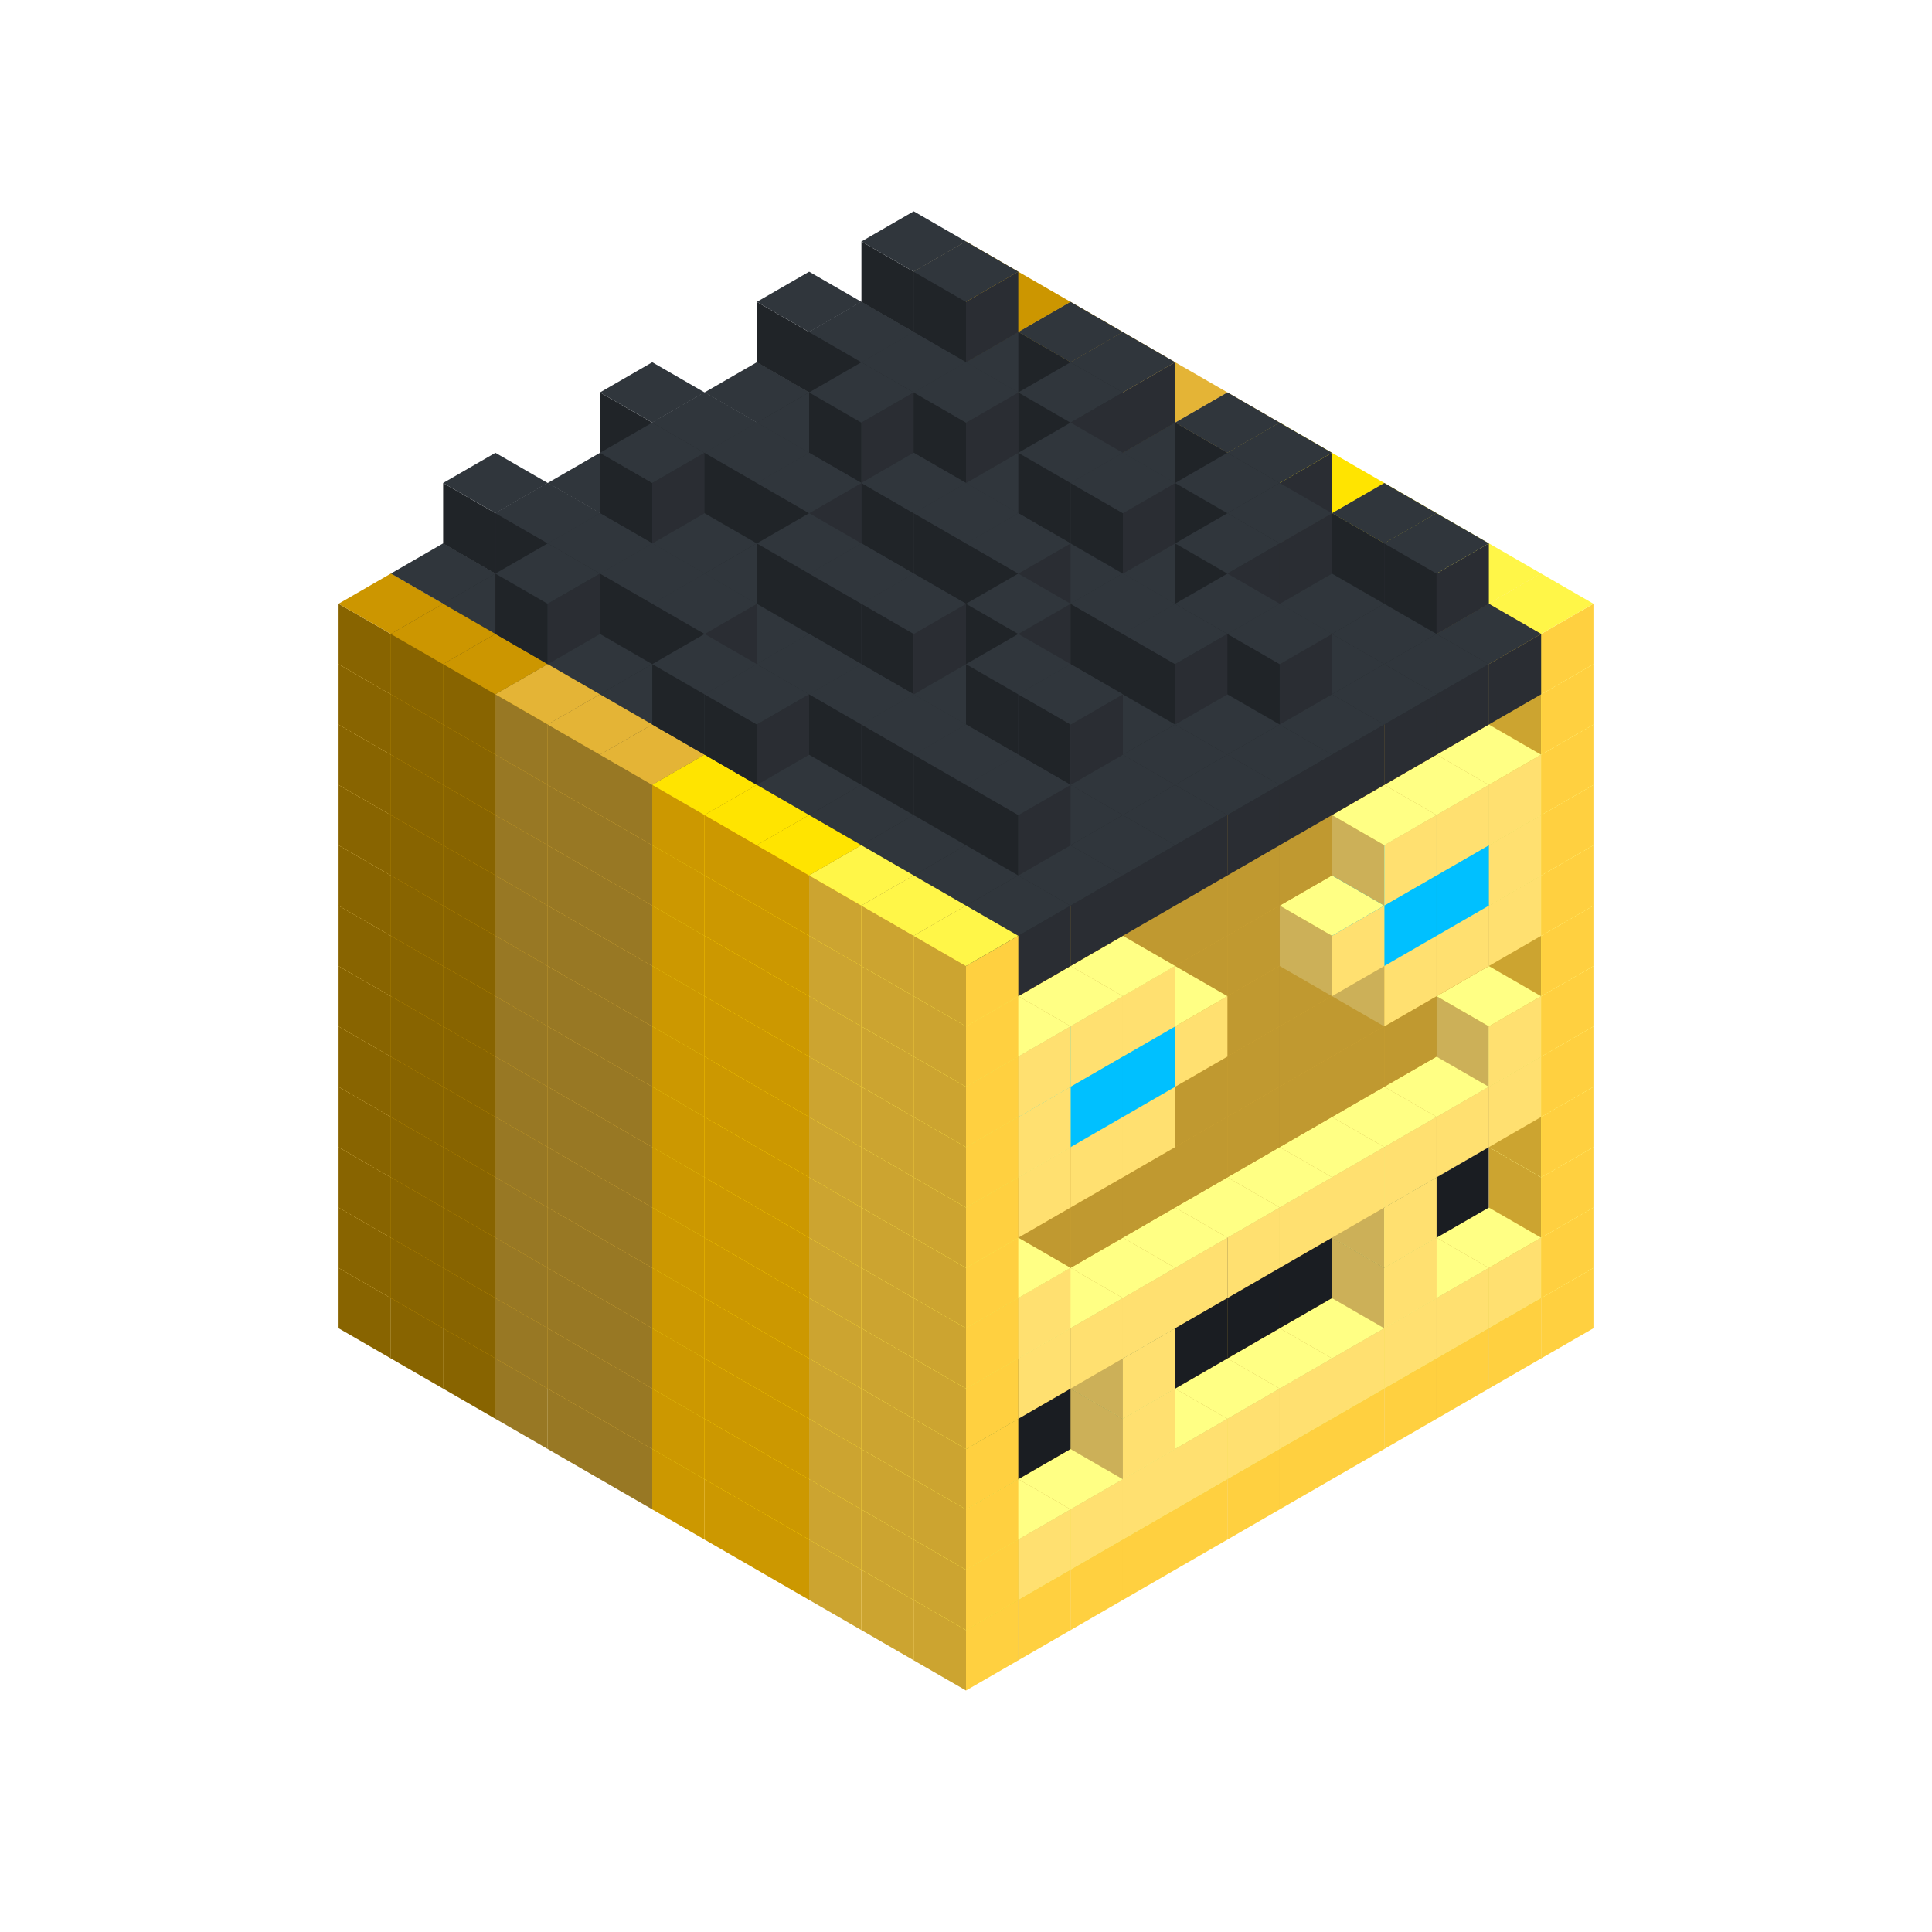 
<svg width='600' height='600' viewBox='4436371 5550000 3200000 3200000' xmlns='http://www.w3.org/2000/svg' xmlns:xlink='http://www.w3.org/1999/xlink'>
<use xlink:href='#v-0x00000143-6' transform='translate(983738,3600000)'/>
<use xlink:href='#v-0x00000143-6' transform='translate(1070341,3650000)'/>
<use xlink:href='#v-0x00000143-6' transform='translate(1156944,3700000)'/>
<use xlink:href='#v-0x00000143-2' transform='translate(1243547,3750000)'/>
<use xlink:href='#v-0x00000143-2' transform='translate(1330150,3800000)'/>
<use xlink:href='#v-0x00000143-2' transform='translate(1416753,3850000)'/>
<use xlink:href='#v-0x00000143-5' transform='translate(1503356,3900000)'/>
<use xlink:href='#v-0x00000143-5' transform='translate(1589959,3950000)'/>
<use xlink:href='#v-0x00000143-5' transform='translate(1676562,4000000)'/>
<use xlink:href='#v-0x00000143-4' transform='translate(1763165,4050000)'/>
<use xlink:href='#v-0x00000143-4' transform='translate(1849768,4100000)'/>
<use xlink:href='#v-0x00000143-4' transform='translate(2889004,3600000)'/>
<use xlink:href='#v-0x00000143-4' transform='translate(2802401,3650000)'/>
<use xlink:href='#v-0x00000143-4' transform='translate(2715798,3700000)'/>
<use xlink:href='#v-0x00000143-4' transform='translate(2629195,3750000)'/>
<use xlink:href='#v-0x00000143-4' transform='translate(2542592,3800000)'/>
<use xlink:href='#v-0x00000143-4' transform='translate(2455989,3850000)'/>
<use xlink:href='#v-0x00000143-4' transform='translate(2369386,3900000)'/>
<use xlink:href='#v-0x00000143-4' transform='translate(2282783,3950000)'/>
<use xlink:href='#v-0x00000143-4' transform='translate(2196180,4000000)'/>
<use xlink:href='#v-0x00000143-4' transform='translate(2109577,4050000)'/>
<use xlink:href='#v-0x00000143-4' transform='translate(2022974,4100000)'/>
<use xlink:href='#v-0x00000143-4' transform='translate(1936371,4150000)'/>
<use xlink:href='#v-0x00000143-6' transform='translate(983738,3500000)'/>
<use xlink:href='#v-0x00000143-6' transform='translate(1070341,3550000)'/>
<use xlink:href='#v-0x00000143-6' transform='translate(1156944,3600000)'/>
<use xlink:href='#v-0x00000143-2' transform='translate(1243547,3650000)'/>
<use xlink:href='#v-0x00000143-2' transform='translate(1330150,3700000)'/>
<use xlink:href='#v-0x00000143-2' transform='translate(1416753,3750000)'/>
<use xlink:href='#v-0x00000143-5' transform='translate(1503356,3800000)'/>
<use xlink:href='#v-0x00000143-5' transform='translate(1589959,3850000)'/>
<use xlink:href='#v-0x00000143-5' transform='translate(1676562,3900000)'/>
<use xlink:href='#v-0x00000143-4' transform='translate(1763165,3950000)'/>
<use xlink:href='#v-0x00000143-2' transform='translate(2715798,3500000)'/>
<use xlink:href='#v-0x00000143-2' transform='translate(2629195,3550000)'/>
<use xlink:href='#v-0x00000143-2' transform='translate(2542592,3600000)'/>
<use xlink:href='#v-0x00000143-2' transform='translate(2455989,3650000)'/>
<use xlink:href='#v-0x00000143-2' transform='translate(2369386,3700000)'/>
<use xlink:href='#v-0x00000143-2' transform='translate(2282783,3750000)'/>
<use xlink:href='#v-0x00000143-2' transform='translate(2196180,3800000)'/>
<use xlink:href='#v-0x00000143-2' transform='translate(2109577,3850000)'/>
<use xlink:href='#v-0x00000143-2' transform='translate(2022974,3900000)'/>
<use xlink:href='#v-0x00000143-2' transform='translate(1936371,3950000)'/>
<use xlink:href='#v-0x00000143-4' transform='translate(1849768,4000000)'/>
<use xlink:href='#v-0x00000143-4' transform='translate(2889004,3500000)'/>
<use xlink:href='#v-0x00000143-1' transform='translate(2802401,3550000)'/>
<use xlink:href='#v-0x00000143-1' transform='translate(2715798,3600000)'/>
<use xlink:href='#v-0x00000143-1' transform='translate(2629195,3650000)'/>
<use xlink:href='#v-0x00000143-1' transform='translate(2542592,3700000)'/>
<use xlink:href='#v-0x00000143-1' transform='translate(2455989,3750000)'/>
<use xlink:href='#v-0x00000143-1' transform='translate(2369386,3800000)'/>
<use xlink:href='#v-0x00000143-1' transform='translate(2282783,3850000)'/>
<use xlink:href='#v-0x00000143-1' transform='translate(2196180,3900000)'/>
<use xlink:href='#v-0x00000143-1' transform='translate(2109577,3950000)'/>
<use xlink:href='#v-0x00000143-1' transform='translate(2022974,4000000)'/>
<use xlink:href='#v-0x00000143-4' transform='translate(1936371,4050000)'/>
<use xlink:href='#v-0x00000143-6' transform='translate(983738,3400000)'/>
<use xlink:href='#v-0x00000143-6' transform='translate(1070341,3450000)'/>
<use xlink:href='#v-0x00000143-6' transform='translate(1156944,3500000)'/>
<use xlink:href='#v-0x00000143-2' transform='translate(1243547,3550000)'/>
<use xlink:href='#v-0x00000143-2' transform='translate(1330150,3600000)'/>
<use xlink:href='#v-0x00000143-2' transform='translate(1416753,3650000)'/>
<use xlink:href='#v-0x00000143-5' transform='translate(1503356,3700000)'/>
<use xlink:href='#v-0x00000143-5' transform='translate(1589959,3750000)'/>
<use xlink:href='#v-0x00000143-5' transform='translate(1676562,3800000)'/>
<use xlink:href='#v-0x00000143-4' transform='translate(1763165,3850000)'/>
<use xlink:href='#v-0x00000143-7' transform='translate(2715798,3400000)'/>
<use xlink:href='#v-0x00000143-7' transform='translate(2629195,3450000)'/>
<use xlink:href='#v-0x00000143-7' transform='translate(2542592,3500000)'/>
<use xlink:href='#v-0x00000143-7' transform='translate(2455989,3550000)'/>
<use xlink:href='#v-0x00000143-7' transform='translate(2369386,3600000)'/>
<use xlink:href='#v-0x00000143-7' transform='translate(2282783,3650000)'/>
<use xlink:href='#v-0x00000143-7' transform='translate(2196180,3700000)'/>
<use xlink:href='#v-0x00000143-7' transform='translate(2109577,3750000)'/>
<use xlink:href='#v-0x00000143-7' transform='translate(2022974,3800000)'/>
<use xlink:href='#v-0x00000143-7' transform='translate(1936371,3850000)'/>
<use xlink:href='#v-0x00000143-4' transform='translate(1849768,3900000)'/>
<use xlink:href='#v-0x00000143-4' transform='translate(2889004,3400000)'/>
<use xlink:href='#v-0x00000143-1' transform='translate(2629195,3550000)'/>
<use xlink:href='#v-0x00000143-1' transform='translate(2196180,3800000)'/>
<use xlink:href='#v-0x00000143-4' transform='translate(1936371,3950000)'/>
<use xlink:href='#v-0x00000143-6' transform='translate(983738,3300000)'/>
<use xlink:href='#v-0x00000143-6' transform='translate(1070341,3350000)'/>
<use xlink:href='#v-0x00000143-6' transform='translate(1156944,3400000)'/>
<use xlink:href='#v-0x00000143-2' transform='translate(1243547,3450000)'/>
<use xlink:href='#v-0x00000143-2' transform='translate(1330150,3500000)'/>
<use xlink:href='#v-0x00000143-2' transform='translate(1416753,3550000)'/>
<use xlink:href='#v-0x00000143-5' transform='translate(1503356,3600000)'/>
<use xlink:href='#v-0x00000143-5' transform='translate(1589959,3650000)'/>
<use xlink:href='#v-0x00000143-5' transform='translate(1676562,3700000)'/>
<use xlink:href='#v-0x00000143-4' transform='translate(1763165,3750000)'/>
<use xlink:href='#v-0x00000143-7' transform='translate(2715798,3300000)'/>
<use xlink:href='#v-0x00000143-7' transform='translate(2629195,3350000)'/>
<use xlink:href='#v-0x00000143-7' transform='translate(2542592,3400000)'/>
<use xlink:href='#v-0x00000143-7' transform='translate(2455989,3450000)'/>
<use xlink:href='#v-0x00000143-7' transform='translate(2369386,3500000)'/>
<use xlink:href='#v-0x00000143-7' transform='translate(2282783,3550000)'/>
<use xlink:href='#v-0x00000143-7' transform='translate(2196180,3600000)'/>
<use xlink:href='#v-0x00000143-7' transform='translate(2109577,3650000)'/>
<use xlink:href='#v-0x00000143-7' transform='translate(2022974,3700000)'/>
<use xlink:href='#v-0x00000143-7' transform='translate(1936371,3750000)'/>
<use xlink:href='#v-0x00000143-4' transform='translate(1849768,3800000)'/>
<use xlink:href='#v-0x00000143-4' transform='translate(2889004,3300000)'/>
<use xlink:href='#v-0x00000143-1' transform='translate(2629195,3450000)'/>
<use xlink:href='#v-0x00000143-1' transform='translate(2196180,3700000)'/>
<use xlink:href='#v-0x00000143-4' transform='translate(1936371,3850000)'/>
<use xlink:href='#v-0x00000143-6' transform='translate(983738,3200000)'/>
<use xlink:href='#v-0x00000143-6' transform='translate(1070341,3250000)'/>
<use xlink:href='#v-0x00000143-6' transform='translate(1156944,3300000)'/>
<use xlink:href='#v-0x00000143-2' transform='translate(1243547,3350000)'/>
<use xlink:href='#v-0x00000143-2' transform='translate(1330150,3400000)'/>
<use xlink:href='#v-0x00000143-2' transform='translate(1416753,3450000)'/>
<use xlink:href='#v-0x00000143-5' transform='translate(1503356,3500000)'/>
<use xlink:href='#v-0x00000143-5' transform='translate(1589959,3550000)'/>
<use xlink:href='#v-0x00000143-5' transform='translate(1676562,3600000)'/>
<use xlink:href='#v-0x00000143-4' transform='translate(1763165,3650000)'/>
<use xlink:href='#v-0x00000143-2' transform='translate(2715798,3200000)'/>
<use xlink:href='#v-0x00000143-2' transform='translate(2629195,3250000)'/>
<use xlink:href='#v-0x00000143-2' transform='translate(2542592,3300000)'/>
<use xlink:href='#v-0x00000143-2' transform='translate(2455989,3350000)'/>
<use xlink:href='#v-0x00000143-2' transform='translate(2369386,3400000)'/>
<use xlink:href='#v-0x00000143-2' transform='translate(2282783,3450000)'/>
<use xlink:href='#v-0x00000143-2' transform='translate(2196180,3500000)'/>
<use xlink:href='#v-0x00000143-2' transform='translate(2109577,3550000)'/>
<use xlink:href='#v-0x00000143-2' transform='translate(2022974,3600000)'/>
<use xlink:href='#v-0x00000143-2' transform='translate(1936371,3650000)'/>
<use xlink:href='#v-0x00000143-4' transform='translate(1849768,3700000)'/>
<use xlink:href='#v-0x00000143-4' transform='translate(2889004,3200000)'/>
<use xlink:href='#v-0x00000143-1' transform='translate(2802401,3250000)'/>
<use xlink:href='#v-0x00000143-1' transform='translate(2715798,3300000)'/>
<use xlink:href='#v-0x00000143-1' transform='translate(2629195,3350000)'/>
<use xlink:href='#v-0x00000143-1' transform='translate(2542592,3400000)'/>
<use xlink:href='#v-0x00000143-1' transform='translate(2455989,3450000)'/>
<use xlink:href='#v-0x00000143-1' transform='translate(2369386,3500000)'/>
<use xlink:href='#v-0x00000143-1' transform='translate(2282783,3550000)'/>
<use xlink:href='#v-0x00000143-1' transform='translate(2196180,3600000)'/>
<use xlink:href='#v-0x00000143-1' transform='translate(2109577,3650000)'/>
<use xlink:href='#v-0x00000143-1' transform='translate(2022974,3700000)'/>
<use xlink:href='#v-0x00000143-4' transform='translate(1936371,3750000)'/>
<use xlink:href='#v-0x00000143-6' transform='translate(983738,3100000)'/>
<use xlink:href='#v-0x00000143-6' transform='translate(1070341,3150000)'/>
<use xlink:href='#v-0x00000143-6' transform='translate(1156944,3200000)'/>
<use xlink:href='#v-0x00000143-2' transform='translate(1243547,3250000)'/>
<use xlink:href='#v-0x00000143-2' transform='translate(1330150,3300000)'/>
<use xlink:href='#v-0x00000143-2' transform='translate(1416753,3350000)'/>
<use xlink:href='#v-0x00000143-5' transform='translate(1503356,3400000)'/>
<use xlink:href='#v-0x00000143-5' transform='translate(1589959,3450000)'/>
<use xlink:href='#v-0x00000143-5' transform='translate(1676562,3500000)'/>
<use xlink:href='#v-0x00000143-4' transform='translate(1763165,3550000)'/>
<use xlink:href='#v-0x00000143-2' transform='translate(2715798,3100000)'/>
<use xlink:href='#v-0x00000143-2' transform='translate(2629195,3150000)'/>
<use xlink:href='#v-0x00000143-2' transform='translate(2542592,3200000)'/>
<use xlink:href='#v-0x00000143-2' transform='translate(2455989,3250000)'/>
<use xlink:href='#v-0x00000143-2' transform='translate(2369386,3300000)'/>
<use xlink:href='#v-0x00000143-2' transform='translate(2282783,3350000)'/>
<use xlink:href='#v-0x00000143-2' transform='translate(2196180,3400000)'/>
<use xlink:href='#v-0x00000143-2' transform='translate(2109577,3450000)'/>
<use xlink:href='#v-0x00000143-2' transform='translate(2022974,3500000)'/>
<use xlink:href='#v-0x00000143-2' transform='translate(1936371,3550000)'/>
<use xlink:href='#v-0x00000143-4' transform='translate(1849768,3600000)'/>
<use xlink:href='#v-0x00000143-4' transform='translate(2889004,3100000)'/>
<use xlink:href='#v-0x00000143-1' transform='translate(2802401,3150000)'/>
<use xlink:href='#v-0x00000143-1' transform='translate(2022974,3600000)'/>
<use xlink:href='#v-0x00000143-4' transform='translate(1936371,3650000)'/>
<use xlink:href='#v-0x00000143-6' transform='translate(983738,3000000)'/>
<use xlink:href='#v-0x00000143-6' transform='translate(1070341,3050000)'/>
<use xlink:href='#v-0x00000143-6' transform='translate(1156944,3100000)'/>
<use xlink:href='#v-0x00000143-2' transform='translate(1243547,3150000)'/>
<use xlink:href='#v-0x00000143-2' transform='translate(1330150,3200000)'/>
<use xlink:href='#v-0x00000143-2' transform='translate(1416753,3250000)'/>
<use xlink:href='#v-0x00000143-5' transform='translate(1503356,3300000)'/>
<use xlink:href='#v-0x00000143-5' transform='translate(1589959,3350000)'/>
<use xlink:href='#v-0x00000143-5' transform='translate(1676562,3400000)'/>
<use xlink:href='#v-0x00000143-4' transform='translate(1763165,3450000)'/>
<use xlink:href='#v-0x00000143-2' transform='translate(2715798,3000000)'/>
<use xlink:href='#v-0x00000143-2' transform='translate(2629195,3050000)'/>
<use xlink:href='#v-0x00000143-2' transform='translate(2542592,3100000)'/>
<use xlink:href='#v-0x00000143-2' transform='translate(2455989,3150000)'/>
<use xlink:href='#v-0x00000143-2' transform='translate(2369386,3200000)'/>
<use xlink:href='#v-0x00000143-2' transform='translate(2282783,3250000)'/>
<use xlink:href='#v-0x00000143-2' transform='translate(2196180,3300000)'/>
<use xlink:href='#v-0x00000143-2' transform='translate(2109577,3350000)'/>
<use xlink:href='#v-0x00000143-2' transform='translate(2022974,3400000)'/>
<use xlink:href='#v-0x00000143-2' transform='translate(1936371,3450000)'/>
<use xlink:href='#v-0x00000143-4' transform='translate(1849768,3500000)'/>
<use xlink:href='#v-0x00000143-4' transform='translate(2889004,3000000)'/>
<use xlink:href='#v-0x00000143-4' transform='translate(1936371,3550000)'/>
<use xlink:href='#v-0x00000143-6' transform='translate(983738,2900000)'/>
<use xlink:href='#v-0x00000143-6' transform='translate(1070341,2950000)'/>
<use xlink:href='#v-0x00000143-6' transform='translate(1156944,3000000)'/>
<use xlink:href='#v-0x00000143-2' transform='translate(1243547,3050000)'/>
<use xlink:href='#v-0x00000143-2' transform='translate(1330150,3100000)'/>
<use xlink:href='#v-0x00000143-2' transform='translate(1416753,3150000)'/>
<use xlink:href='#v-0x00000143-5' transform='translate(1503356,3200000)'/>
<use xlink:href='#v-0x00000143-5' transform='translate(1589959,3250000)'/>
<use xlink:href='#v-0x00000143-5' transform='translate(1676562,3300000)'/>
<use xlink:href='#v-0x00000143-4' transform='translate(1763165,3350000)'/>
<use xlink:href='#v-0x00000143-2' transform='translate(2715798,2900000)'/>
<use xlink:href='#v-0x00000143-2' transform='translate(2629195,2950000)'/>
<use xlink:href='#v-0x00000143-2' transform='translate(2542592,3000000)'/>
<use xlink:href='#v-0x00000143-2' transform='translate(2455989,3050000)'/>
<use xlink:href='#v-0x00000143-2' transform='translate(2369386,3100000)'/>
<use xlink:href='#v-0x00000143-2' transform='translate(2282783,3150000)'/>
<use xlink:href='#v-0x00000143-2' transform='translate(2196180,3200000)'/>
<use xlink:href='#v-0x00000143-2' transform='translate(2109577,3250000)'/>
<use xlink:href='#v-0x00000143-2' transform='translate(2022974,3300000)'/>
<use xlink:href='#v-0x00000143-2' transform='translate(1936371,3350000)'/>
<use xlink:href='#v-0x00000143-4' transform='translate(1849768,3400000)'/>
<use xlink:href='#v-0x00000143-4' transform='translate(2889004,2900000)'/>
<use xlink:href='#v-0x00000143-1' transform='translate(2802401,2950000)'/>
<use xlink:href='#v-0x00000143-1' transform='translate(2715798,3000000)'/>
<use xlink:href='#v-0x00000143-1' transform='translate(2629195,3050000)'/>
<use xlink:href='#v-0x00000143-1' transform='translate(2196180,3300000)'/>
<use xlink:href='#v-0x00000143-1' transform='translate(2109577,3350000)'/>
<use xlink:href='#v-0x00000143-1' transform='translate(2022974,3400000)'/>
<use xlink:href='#v-0x00000143-4' transform='translate(1936371,3450000)'/>
<use xlink:href='#v-0x00000143-6' transform='translate(983738,2800000)'/>
<use xlink:href='#v-0x00000143-6' transform='translate(1070341,2850000)'/>
<use xlink:href='#v-0x00000143-6' transform='translate(1156944,2900000)'/>
<use xlink:href='#v-0x00000143-2' transform='translate(1243547,2950000)'/>
<use xlink:href='#v-0x00000143-2' transform='translate(1330150,3000000)'/>
<use xlink:href='#v-0x00000143-2' transform='translate(1416753,3050000)'/>
<use xlink:href='#v-0x00000143-5' transform='translate(1503356,3100000)'/>
<use xlink:href='#v-0x00000143-5' transform='translate(1589959,3150000)'/>
<use xlink:href='#v-0x00000143-5' transform='translate(1676562,3200000)'/>
<use xlink:href='#v-0x00000143-4' transform='translate(1763165,3250000)'/>
<use xlink:href='#v-0x00000143-2' transform='translate(2715798,2800000)'/>
<use xlink:href='#v-0x00000143-2' transform='translate(2629195,2850000)'/>
<use xlink:href='#v-0x00000143-2' transform='translate(2542592,2900000)'/>
<use xlink:href='#v-0x00000143-2' transform='translate(2455989,2950000)'/>
<use xlink:href='#v-0x00000143-2' transform='translate(2369386,3000000)'/>
<use xlink:href='#v-0x00000143-2' transform='translate(2282783,3050000)'/>
<use xlink:href='#v-0x00000143-2' transform='translate(2196180,3100000)'/>
<use xlink:href='#v-0x00000143-2' transform='translate(2109577,3150000)'/>
<use xlink:href='#v-0x00000143-2' transform='translate(2022974,3200000)'/>
<use xlink:href='#v-0x00000143-2' transform='translate(1936371,3250000)'/>
<use xlink:href='#v-0x00000143-4' transform='translate(1849768,3300000)'/>
<use xlink:href='#v-0x00000143-4' transform='translate(2889004,2800000)'/>
<use xlink:href='#v-0x00000143-1' transform='translate(2802401,2850000)'/>
<use xlink:href='#v-0x00000143-3' transform='translate(2715798,2900000)'/>
<use xlink:href='#v-0x00000143-3' transform='translate(2629195,2950000)'/>
<use xlink:href='#v-0x00000143-1' transform='translate(2542592,3000000)'/>
<use xlink:href='#v-0x00000143-1' transform='translate(2282783,3150000)'/>
<use xlink:href='#v-0x00000143-3' transform='translate(2196180,3200000)'/>
<use xlink:href='#v-0x00000143-3' transform='translate(2109577,3250000)'/>
<use xlink:href='#v-0x00000143-1' transform='translate(2022974,3300000)'/>
<use xlink:href='#v-0x00000143-4' transform='translate(1936371,3350000)'/>
<use xlink:href='#v-0x00000143-6' transform='translate(983738,2700000)'/>
<use xlink:href='#v-0x00000143-6' transform='translate(1070341,2750000)'/>
<use xlink:href='#v-0x00000143-6' transform='translate(1156944,2800000)'/>
<use xlink:href='#v-0x00000143-2' transform='translate(1243547,2850000)'/>
<use xlink:href='#v-0x00000143-2' transform='translate(1330150,2900000)'/>
<use xlink:href='#v-0x00000143-2' transform='translate(1416753,2950000)'/>
<use xlink:href='#v-0x00000143-5' transform='translate(1503356,3000000)'/>
<use xlink:href='#v-0x00000143-5' transform='translate(1589959,3050000)'/>
<use xlink:href='#v-0x00000143-5' transform='translate(1676562,3100000)'/>
<use xlink:href='#v-0x00000143-4' transform='translate(1763165,3150000)'/>
<use xlink:href='#v-0x00000143-2' transform='translate(2715798,2700000)'/>
<use xlink:href='#v-0x00000143-2' transform='translate(2629195,2750000)'/>
<use xlink:href='#v-0x00000143-2' transform='translate(2542592,2800000)'/>
<use xlink:href='#v-0x00000143-2' transform='translate(2455989,2850000)'/>
<use xlink:href='#v-0x00000143-2' transform='translate(2369386,2900000)'/>
<use xlink:href='#v-0x00000143-2' transform='translate(2282783,2950000)'/>
<use xlink:href='#v-0x00000143-2' transform='translate(2196180,3000000)'/>
<use xlink:href='#v-0x00000143-2' transform='translate(2109577,3050000)'/>
<use xlink:href='#v-0x00000143-2' transform='translate(2022974,3100000)'/>
<use xlink:href='#v-0x00000143-2' transform='translate(1936371,3150000)'/>
<use xlink:href='#v-0x00000143-4' transform='translate(1849768,3200000)'/>
<use xlink:href='#v-0x00000143-4' transform='translate(2889004,2700000)'/>
<use xlink:href='#v-0x00000143-1' transform='translate(2802401,2750000)'/>
<use xlink:href='#v-0x00000143-1' transform='translate(2715798,2800000)'/>
<use xlink:href='#v-0x00000143-1' transform='translate(2629195,2850000)'/>
<use xlink:href='#v-0x00000143-1' transform='translate(2196180,3100000)'/>
<use xlink:href='#v-0x00000143-1' transform='translate(2109577,3150000)'/>
<use xlink:href='#v-0x00000143-1' transform='translate(2022974,3200000)'/>
<use xlink:href='#v-0x00000143-4' transform='translate(1936371,3250000)'/>
<use xlink:href='#v-0x00000143-6' transform='translate(983738,2600000)'/>
<use xlink:href='#v-0x00000143-6' transform='translate(1070341,2650000)'/>
<use xlink:href='#v-0x00000143-6' transform='translate(1156944,2700000)'/>
<use xlink:href='#v-0x00000143-2' transform='translate(1243547,2750000)'/>
<use xlink:href='#v-0x00000143-2' transform='translate(1330150,2800000)'/>
<use xlink:href='#v-0x00000143-2' transform='translate(1416753,2850000)'/>
<use xlink:href='#v-0x00000143-5' transform='translate(1503356,2900000)'/>
<use xlink:href='#v-0x00000143-5' transform='translate(1589959,2950000)'/>
<use xlink:href='#v-0x00000143-5' transform='translate(1676562,3000000)'/>
<use xlink:href='#v-0x00000143-4' transform='translate(1763165,3050000)'/>
<use xlink:href='#v-0x00000143-2' transform='translate(2715798,2600000)'/>
<use xlink:href='#v-0x00000143-2' transform='translate(2629195,2650000)'/>
<use xlink:href='#v-0x00000143-2' transform='translate(2542592,2700000)'/>
<use xlink:href='#v-0x00000143-2' transform='translate(2455989,2750000)'/>
<use xlink:href='#v-0x00000143-2' transform='translate(2369386,2800000)'/>
<use xlink:href='#v-0x00000143-2' transform='translate(2282783,2850000)'/>
<use xlink:href='#v-0x00000143-2' transform='translate(2196180,2900000)'/>
<use xlink:href='#v-0x00000143-2' transform='translate(2109577,2950000)'/>
<use xlink:href='#v-0x00000143-2' transform='translate(2022974,3000000)'/>
<use xlink:href='#v-0x00000143-2' transform='translate(1936371,3050000)'/>
<use xlink:href='#v-0x00000143-4' transform='translate(1849768,3100000)'/>
<use xlink:href='#v-0x00000143-4' transform='translate(2889004,2600000)'/>
<use xlink:href='#v-0x00000143-4' transform='translate(1936371,3150000)'/>
<use xlink:href='#v-0x00000143-6' transform='translate(1936371,1950000)'/>
<use xlink:href='#v-0x00000143-8' transform='translate(1849768,2000000)'/>
<use xlink:href='#v-0x00000143-8' transform='translate(1763165,2050000)'/>
<use xlink:href='#v-0x00000143-8' transform='translate(1676562,2100000)'/>
<use xlink:href='#v-0x00000143-8' transform='translate(1589959,2150000)'/>
<use xlink:href='#v-0x00000143-8' transform='translate(1503356,2200000)'/>
<use xlink:href='#v-0x00000143-8' transform='translate(1416753,2250000)'/>
<use xlink:href='#v-0x00000143-8' transform='translate(1330150,2300000)'/>
<use xlink:href='#v-0x00000143-8' transform='translate(1243547,2350000)'/>
<use xlink:href='#v-0x00000143-8' transform='translate(1156944,2400000)'/>
<use xlink:href='#v-0x00000143-8' transform='translate(1070341,2450000)'/>
<use xlink:href='#v-0x00000143-6' transform='translate(983738,2500000)'/>
<use xlink:href='#v-0x00000143-6' transform='translate(2022974,2000000)'/>
<use xlink:href='#v-0x00000143-8' transform='translate(1936371,2050000)'/>
<use xlink:href='#v-0x00000143-8' transform='translate(1849768,2100000)'/>
<use xlink:href='#v-0x00000143-8' transform='translate(1763165,2150000)'/>
<use xlink:href='#v-0x00000143-8' transform='translate(1676562,2200000)'/>
<use xlink:href='#v-0x00000143-8' transform='translate(1589959,2250000)'/>
<use xlink:href='#v-0x00000143-8' transform='translate(1503356,2300000)'/>
<use xlink:href='#v-0x00000143-8' transform='translate(1416753,2350000)'/>
<use xlink:href='#v-0x00000143-8' transform='translate(1330150,2400000)'/>
<use xlink:href='#v-0x00000143-8' transform='translate(1243547,2450000)'/>
<use xlink:href='#v-0x00000143-8' transform='translate(1156944,2500000)'/>
<use xlink:href='#v-0x00000143-6' transform='translate(1070341,2550000)'/>
<use xlink:href='#v-0x00000143-6' transform='translate(2109577,2050000)'/>
<use xlink:href='#v-0x00000143-8' transform='translate(2022974,2100000)'/>
<use xlink:href='#v-0x00000143-8' transform='translate(1936371,2150000)'/>
<use xlink:href='#v-0x00000143-8' transform='translate(1849768,2200000)'/>
<use xlink:href='#v-0x00000143-8' transform='translate(1763165,2250000)'/>
<use xlink:href='#v-0x00000143-8' transform='translate(1676562,2300000)'/>
<use xlink:href='#v-0x00000143-8' transform='translate(1589959,2350000)'/>
<use xlink:href='#v-0x00000143-8' transform='translate(1503356,2400000)'/>
<use xlink:href='#v-0x00000143-8' transform='translate(1416753,2450000)'/>
<use xlink:href='#v-0x00000143-8' transform='translate(1330150,2500000)'/>
<use xlink:href='#v-0x00000143-8' transform='translate(1243547,2550000)'/>
<use xlink:href='#v-0x00000143-6' transform='translate(1156944,2600000)'/>
<use xlink:href='#v-0x00000143-2' transform='translate(2196180,2100000)'/>
<use xlink:href='#v-0x00000143-8' transform='translate(2109577,2150000)'/>
<use xlink:href='#v-0x00000143-8' transform='translate(2022974,2200000)'/>
<use xlink:href='#v-0x00000143-8' transform='translate(1936371,2250000)'/>
<use xlink:href='#v-0x00000143-8' transform='translate(1849768,2300000)'/>
<use xlink:href='#v-0x00000143-8' transform='translate(1763165,2350000)'/>
<use xlink:href='#v-0x00000143-8' transform='translate(1676562,2400000)'/>
<use xlink:href='#v-0x00000143-8' transform='translate(1589959,2450000)'/>
<use xlink:href='#v-0x00000143-8' transform='translate(1503356,2500000)'/>
<use xlink:href='#v-0x00000143-8' transform='translate(1416753,2550000)'/>
<use xlink:href='#v-0x00000143-8' transform='translate(1330150,2600000)'/>
<use xlink:href='#v-0x00000143-2' transform='translate(1243547,2650000)'/>
<use xlink:href='#v-0x00000143-2' transform='translate(2282783,2150000)'/>
<use xlink:href='#v-0x00000143-8' transform='translate(2196180,2200000)'/>
<use xlink:href='#v-0x00000143-8' transform='translate(2109577,2250000)'/>
<use xlink:href='#v-0x00000143-8' transform='translate(2022974,2300000)'/>
<use xlink:href='#v-0x00000143-8' transform='translate(1936371,2350000)'/>
<use xlink:href='#v-0x00000143-8' transform='translate(1849768,2400000)'/>
<use xlink:href='#v-0x00000143-8' transform='translate(1763165,2450000)'/>
<use xlink:href='#v-0x00000143-8' transform='translate(1676562,2500000)'/>
<use xlink:href='#v-0x00000143-8' transform='translate(1589959,2550000)'/>
<use xlink:href='#v-0x00000143-8' transform='translate(1503356,2600000)'/>
<use xlink:href='#v-0x00000143-8' transform='translate(1416753,2650000)'/>
<use xlink:href='#v-0x00000143-2' transform='translate(1330150,2700000)'/>
<use xlink:href='#v-0x00000143-2' transform='translate(2369386,2200000)'/>
<use xlink:href='#v-0x00000143-8' transform='translate(2282783,2250000)'/>
<use xlink:href='#v-0x00000143-8' transform='translate(2196180,2300000)'/>
<use xlink:href='#v-0x00000143-8' transform='translate(2109577,2350000)'/>
<use xlink:href='#v-0x00000143-8' transform='translate(2022974,2400000)'/>
<use xlink:href='#v-0x00000143-8' transform='translate(1936371,2450000)'/>
<use xlink:href='#v-0x00000143-8' transform='translate(1849768,2500000)'/>
<use xlink:href='#v-0x00000143-8' transform='translate(1763165,2550000)'/>
<use xlink:href='#v-0x00000143-8' transform='translate(1676562,2600000)'/>
<use xlink:href='#v-0x00000143-8' transform='translate(1589959,2650000)'/>
<use xlink:href='#v-0x00000143-8' transform='translate(1503356,2700000)'/>
<use xlink:href='#v-0x00000143-2' transform='translate(1416753,2750000)'/>
<use xlink:href='#v-0x00000143-5' transform='translate(2455989,2250000)'/>
<use xlink:href='#v-0x00000143-8' transform='translate(2369386,2300000)'/>
<use xlink:href='#v-0x00000143-8' transform='translate(2282783,2350000)'/>
<use xlink:href='#v-0x00000143-8' transform='translate(2196180,2400000)'/>
<use xlink:href='#v-0x00000143-8' transform='translate(2109577,2450000)'/>
<use xlink:href='#v-0x00000143-8' transform='translate(2022974,2500000)'/>
<use xlink:href='#v-0x00000143-8' transform='translate(1936371,2550000)'/>
<use xlink:href='#v-0x00000143-8' transform='translate(1849768,2600000)'/>
<use xlink:href='#v-0x00000143-8' transform='translate(1763165,2650000)'/>
<use xlink:href='#v-0x00000143-8' transform='translate(1676562,2700000)'/>
<use xlink:href='#v-0x00000143-8' transform='translate(1589959,2750000)'/>
<use xlink:href='#v-0x00000143-5' transform='translate(1503356,2800000)'/>
<use xlink:href='#v-0x00000143-5' transform='translate(2542592,2300000)'/>
<use xlink:href='#v-0x00000143-8' transform='translate(2455989,2350000)'/>
<use xlink:href='#v-0x00000143-8' transform='translate(2369386,2400000)'/>
<use xlink:href='#v-0x00000143-8' transform='translate(2282783,2450000)'/>
<use xlink:href='#v-0x00000143-8' transform='translate(2196180,2500000)'/>
<use xlink:href='#v-0x00000143-8' transform='translate(2109577,2550000)'/>
<use xlink:href='#v-0x00000143-8' transform='translate(2022974,2600000)'/>
<use xlink:href='#v-0x00000143-8' transform='translate(1936371,2650000)'/>
<use xlink:href='#v-0x00000143-8' transform='translate(1849768,2700000)'/>
<use xlink:href='#v-0x00000143-8' transform='translate(1763165,2750000)'/>
<use xlink:href='#v-0x00000143-8' transform='translate(1676562,2800000)'/>
<use xlink:href='#v-0x00000143-5' transform='translate(1589959,2850000)'/>
<use xlink:href='#v-0x00000143-5' transform='translate(2629195,2350000)'/>
<use xlink:href='#v-0x00000143-8' transform='translate(2542592,2400000)'/>
<use xlink:href='#v-0x00000143-8' transform='translate(2455989,2450000)'/>
<use xlink:href='#v-0x00000143-8' transform='translate(2369386,2500000)'/>
<use xlink:href='#v-0x00000143-8' transform='translate(2282783,2550000)'/>
<use xlink:href='#v-0x00000143-8' transform='translate(2196180,2600000)'/>
<use xlink:href='#v-0x00000143-8' transform='translate(2109577,2650000)'/>
<use xlink:href='#v-0x00000143-8' transform='translate(2022974,2700000)'/>
<use xlink:href='#v-0x00000143-8' transform='translate(1936371,2750000)'/>
<use xlink:href='#v-0x00000143-8' transform='translate(1849768,2800000)'/>
<use xlink:href='#v-0x00000143-8' transform='translate(1763165,2850000)'/>
<use xlink:href='#v-0x00000143-5' transform='translate(1676562,2900000)'/>
<use xlink:href='#v-0x00000143-4' transform='translate(2715798,2400000)'/>
<use xlink:href='#v-0x00000143-8' transform='translate(2629195,2450000)'/>
<use xlink:href='#v-0x00000143-8' transform='translate(2542592,2500000)'/>
<use xlink:href='#v-0x00000143-8' transform='translate(2455989,2550000)'/>
<use xlink:href='#v-0x00000143-8' transform='translate(2369386,2600000)'/>
<use xlink:href='#v-0x00000143-8' transform='translate(2282783,2650000)'/>
<use xlink:href='#v-0x00000143-8' transform='translate(2196180,2700000)'/>
<use xlink:href='#v-0x00000143-8' transform='translate(2109577,2750000)'/>
<use xlink:href='#v-0x00000143-8' transform='translate(2022974,2800000)'/>
<use xlink:href='#v-0x00000143-8' transform='translate(1936371,2850000)'/>
<use xlink:href='#v-0x00000143-8' transform='translate(1849768,2900000)'/>
<use xlink:href='#v-0x00000143-4' transform='translate(1763165,2950000)'/>
<use xlink:href='#v-0x00000143-4' transform='translate(2802401,2450000)'/>
<use xlink:href='#v-0x00000143-8' transform='translate(2715798,2500000)'/>
<use xlink:href='#v-0x00000143-8' transform='translate(2629195,2550000)'/>
<use xlink:href='#v-0x00000143-8' transform='translate(2542592,2600000)'/>
<use xlink:href='#v-0x00000143-8' transform='translate(2455989,2650000)'/>
<use xlink:href='#v-0x00000143-8' transform='translate(2369386,2700000)'/>
<use xlink:href='#v-0x00000143-8' transform='translate(2282783,2750000)'/>
<use xlink:href='#v-0x00000143-8' transform='translate(2196180,2800000)'/>
<use xlink:href='#v-0x00000143-8' transform='translate(2109577,2850000)'/>
<use xlink:href='#v-0x00000143-8' transform='translate(2022974,2900000)'/>
<use xlink:href='#v-0x00000143-8' transform='translate(1936371,2950000)'/>
<use xlink:href='#v-0x00000143-4' transform='translate(1849768,3000000)'/>
<use xlink:href='#v-0x00000143-4' transform='translate(2889004,2500000)'/>
<use xlink:href='#v-0x00000143-8' transform='translate(2802401,2550000)'/>
<use xlink:href='#v-0x00000143-8' transform='translate(2715798,2600000)'/>
<use xlink:href='#v-0x00000143-8' transform='translate(2629195,2650000)'/>
<use xlink:href='#v-0x00000143-8' transform='translate(2542592,2700000)'/>
<use xlink:href='#v-0x00000143-8' transform='translate(2455989,2750000)'/>
<use xlink:href='#v-0x00000143-8' transform='translate(2369386,2800000)'/>
<use xlink:href='#v-0x00000143-8' transform='translate(2282783,2850000)'/>
<use xlink:href='#v-0x00000143-8' transform='translate(2196180,2900000)'/>
<use xlink:href='#v-0x00000143-8' transform='translate(2109577,2950000)'/>
<use xlink:href='#v-0x00000143-8' transform='translate(2022974,3000000)'/>
<use xlink:href='#v-0x00000143-4' transform='translate(1936371,3050000)'/>
<use xlink:href='#v-0x00000143-8' transform='translate(1849768,1900000)'/>
<use xlink:href='#v-0x00000143-8' transform='translate(1676562,2000000)'/>
<use xlink:href='#v-0x00000143-8' transform='translate(1416753,2150000)'/>
<use xlink:href='#v-0x00000143-8' transform='translate(1156944,2300000)'/>
<use xlink:href='#v-0x00000143-8' transform='translate(1936371,1950000)'/>
<use xlink:href='#v-0x00000143-8' transform='translate(1763165,2050000)'/>
<use xlink:href='#v-0x00000143-8' transform='translate(1503356,2200000)'/>
<use xlink:href='#v-0x00000143-8' transform='translate(1416753,2250000)'/>
<use xlink:href='#v-0x00000143-8' transform='translate(1243547,2350000)'/>
<use xlink:href='#v-0x00000143-8' transform='translate(1849768,2100000)'/>
<use xlink:href='#v-0x00000143-8' transform='translate(1763165,2150000)'/>
<use xlink:href='#v-0x00000143-8' transform='translate(1589959,2250000)'/>
<use xlink:href='#v-0x00000143-8' transform='translate(1330150,2400000)'/>
<use xlink:href='#v-0x00000143-8' transform='translate(1243547,2450000)'/>
<use xlink:href='#v-0x00000143-8' transform='translate(2109577,2050000)'/>
<use xlink:href='#v-0x00000143-8' transform='translate(1936371,2150000)'/>
<use xlink:href='#v-0x00000143-8' transform='translate(1676562,2300000)'/>
<use xlink:href='#v-0x00000143-8' transform='translate(1416753,2450000)'/>
<use xlink:href='#v-0x00000143-8' transform='translate(2196180,2100000)'/>
<use xlink:href='#v-0x00000143-8' transform='translate(2109577,2150000)'/>
<use xlink:href='#v-0x00000143-8' transform='translate(1849768,2300000)'/>
<use xlink:href='#v-0x00000143-8' transform='translate(1676562,2400000)'/>
<use xlink:href='#v-0x00000143-8' transform='translate(1503356,2500000)'/>
<use xlink:href='#v-0x00000143-8' transform='translate(2109577,2250000)'/>
<use xlink:href='#v-0x00000143-8' transform='translate(1936371,2350000)'/>
<use xlink:href='#v-0x00000143-8' transform='translate(1763165,2450000)'/>
<use xlink:href='#v-0x00000143-8' transform='translate(1503356,2600000)'/>
<use xlink:href='#v-0x00000143-8' transform='translate(2369386,2200000)'/>
<use xlink:href='#v-0x00000143-8' transform='translate(2196180,2300000)'/>
<use xlink:href='#v-0x00000143-8' transform='translate(2022974,2400000)'/>
<use xlink:href='#v-0x00000143-8' transform='translate(1849768,2500000)'/>
<use xlink:href='#v-0x00000143-8' transform='translate(1676562,2600000)'/>
<use xlink:href='#v-0x00000143-8' transform='translate(1589959,2650000)'/>
<use xlink:href='#v-0x00000143-8' transform='translate(2455989,2250000)'/>
<use xlink:href='#v-0x00000143-8' transform='translate(2369386,2300000)'/>
<use xlink:href='#v-0x00000143-8' transform='translate(2022974,2500000)'/>
<use xlink:href='#v-0x00000143-8' transform='translate(1763165,2650000)'/>
<use xlink:href='#v-0x00000143-8' transform='translate(2455989,2350000)'/>
<use xlink:href='#v-0x00000143-8' transform='translate(2369386,2400000)'/>
<use xlink:href='#v-0x00000143-8' transform='translate(2196180,2500000)'/>
<use xlink:href='#v-0x00000143-8' transform='translate(2022974,2600000)'/>
<use xlink:href='#v-0x00000143-8' transform='translate(1849768,2700000)'/>
<use xlink:href='#v-0x00000143-8' transform='translate(2629195,2350000)'/>
<use xlink:href='#v-0x00000143-8' transform='translate(2369386,2500000)'/>
<use xlink:href='#v-0x00000143-8' transform='translate(2282783,2550000)'/>
<use xlink:href='#v-0x00000143-8' transform='translate(2109577,2650000)'/>
<use xlink:href='#v-0x00000143-8' transform='translate(1936371,2750000)'/>
<use xlink:href='#v-0x00000143-8' transform='translate(2715798,2400000)'/>
<use xlink:href='#v-0x00000143-8' transform='translate(2455989,2550000)'/>
<use xlink:href='#v-0x00000143-8' transform='translate(2022974,2800000)'/>
<defs>
<g id='v-0x00000143-1'>
<polygon points='4100000,4100000 4100000,4200000 4013397,4150000 4013397,4050000' fill='#ccb058'/>
<polygon points='4100000,4100000 4100000,4200000 4186602,4150000 4186602,4050000' fill='#ffe070'/>
<polygon points='4100000,4100000 4013397,4050000 4100000,4000000 4186602,4050000' fill='#ffff84'/>
</g>
<g id='v-0x00000143-2'>
<polygon points='4100000,4100000 4100000,4200000 4013397,4150000 4013397,4050000' fill='#987824'/>
<polygon points='4100000,4100000 4100000,4200000 4186602,4150000 4186602,4050000' fill='#c09930'/>
<polygon points='4100000,4100000 4013397,4050000 4100000,4000000 4186602,4050000' fill='#e4b436'/>
</g>
<g id='v-0x00000143-3'>
<polygon points='4100000,4100000 4100000,4200000 4013397,4150000 4013397,4050000' fill='#0098cc'/>
<polygon points='4100000,4100000 4100000,4200000 4186602,4150000 4186602,4050000' fill='#00c0ff'/>
<polygon points='4100000,4100000 4013397,4050000 4100000,4000000 4186602,4050000' fill='#00e4ff'/>
</g>
<g id='v-0x00000143-4'>
<polygon points='4100000,4100000 4100000,4200000 4013397,4150000 4013397,4050000' fill='#cca430'/>
<polygon points='4100000,4100000 4100000,4200000 4186602,4150000 4186602,4050000' fill='#ffd040'/>
<polygon points='4100000,4100000 4013397,4050000 4100000,4000000 4186602,4050000' fill='#fff648'/>
</g>
<g id='v-0x00000143-5'>
<polygon points='4100000,4100000 4100000,4200000 4013397,4150000 4013397,4050000' fill='#cc9800'/>
<polygon points='4100000,4100000 4100000,4200000 4186602,4150000 4186602,4050000' fill='#ffc000'/>
<polygon points='4100000,4100000 4013397,4050000 4100000,4000000 4186602,4050000' fill='#ffe400'/>
</g>
<g id='v-0x00000143-6'>
<polygon points='4100000,4100000 4100000,4200000 4013397,4150000 4013397,4050000' fill='#886400'/>
<polygon points='4100000,4100000 4100000,4200000 4186602,4150000 4186602,4050000' fill='#aa8000'/>
<polygon points='4100000,4100000 4013397,4050000 4100000,4000000 4186602,4050000' fill='#cc9600'/>
</g>
<g id='v-0x00000143-7'>
<polygon points='4100000,4100000 4100000,4200000 4013397,4150000 4013397,4050000' fill='#141418'/>
<polygon points='4100000,4100000 4100000,4200000 4186602,4150000 4186602,4050000' fill='#1a1d22'/>
<polygon points='4100000,4100000 4013397,4050000 4100000,4000000 4186602,4050000' fill='#1e1e24'/>
</g>
<g id='v-0x00000143-8'>
<polygon points='4100000,4100000 4100000,4200000 4013397,4150000 4013397,4050000' fill='#202428'/>
<polygon points='4100000,4100000 4100000,4200000 4186602,4150000 4186602,4050000' fill='#2a2d33'/>
<polygon points='4100000,4100000 4013397,4050000 4100000,4000000 4186602,4050000' fill='#30363c'/>
</g>
</defs>
</svg>
